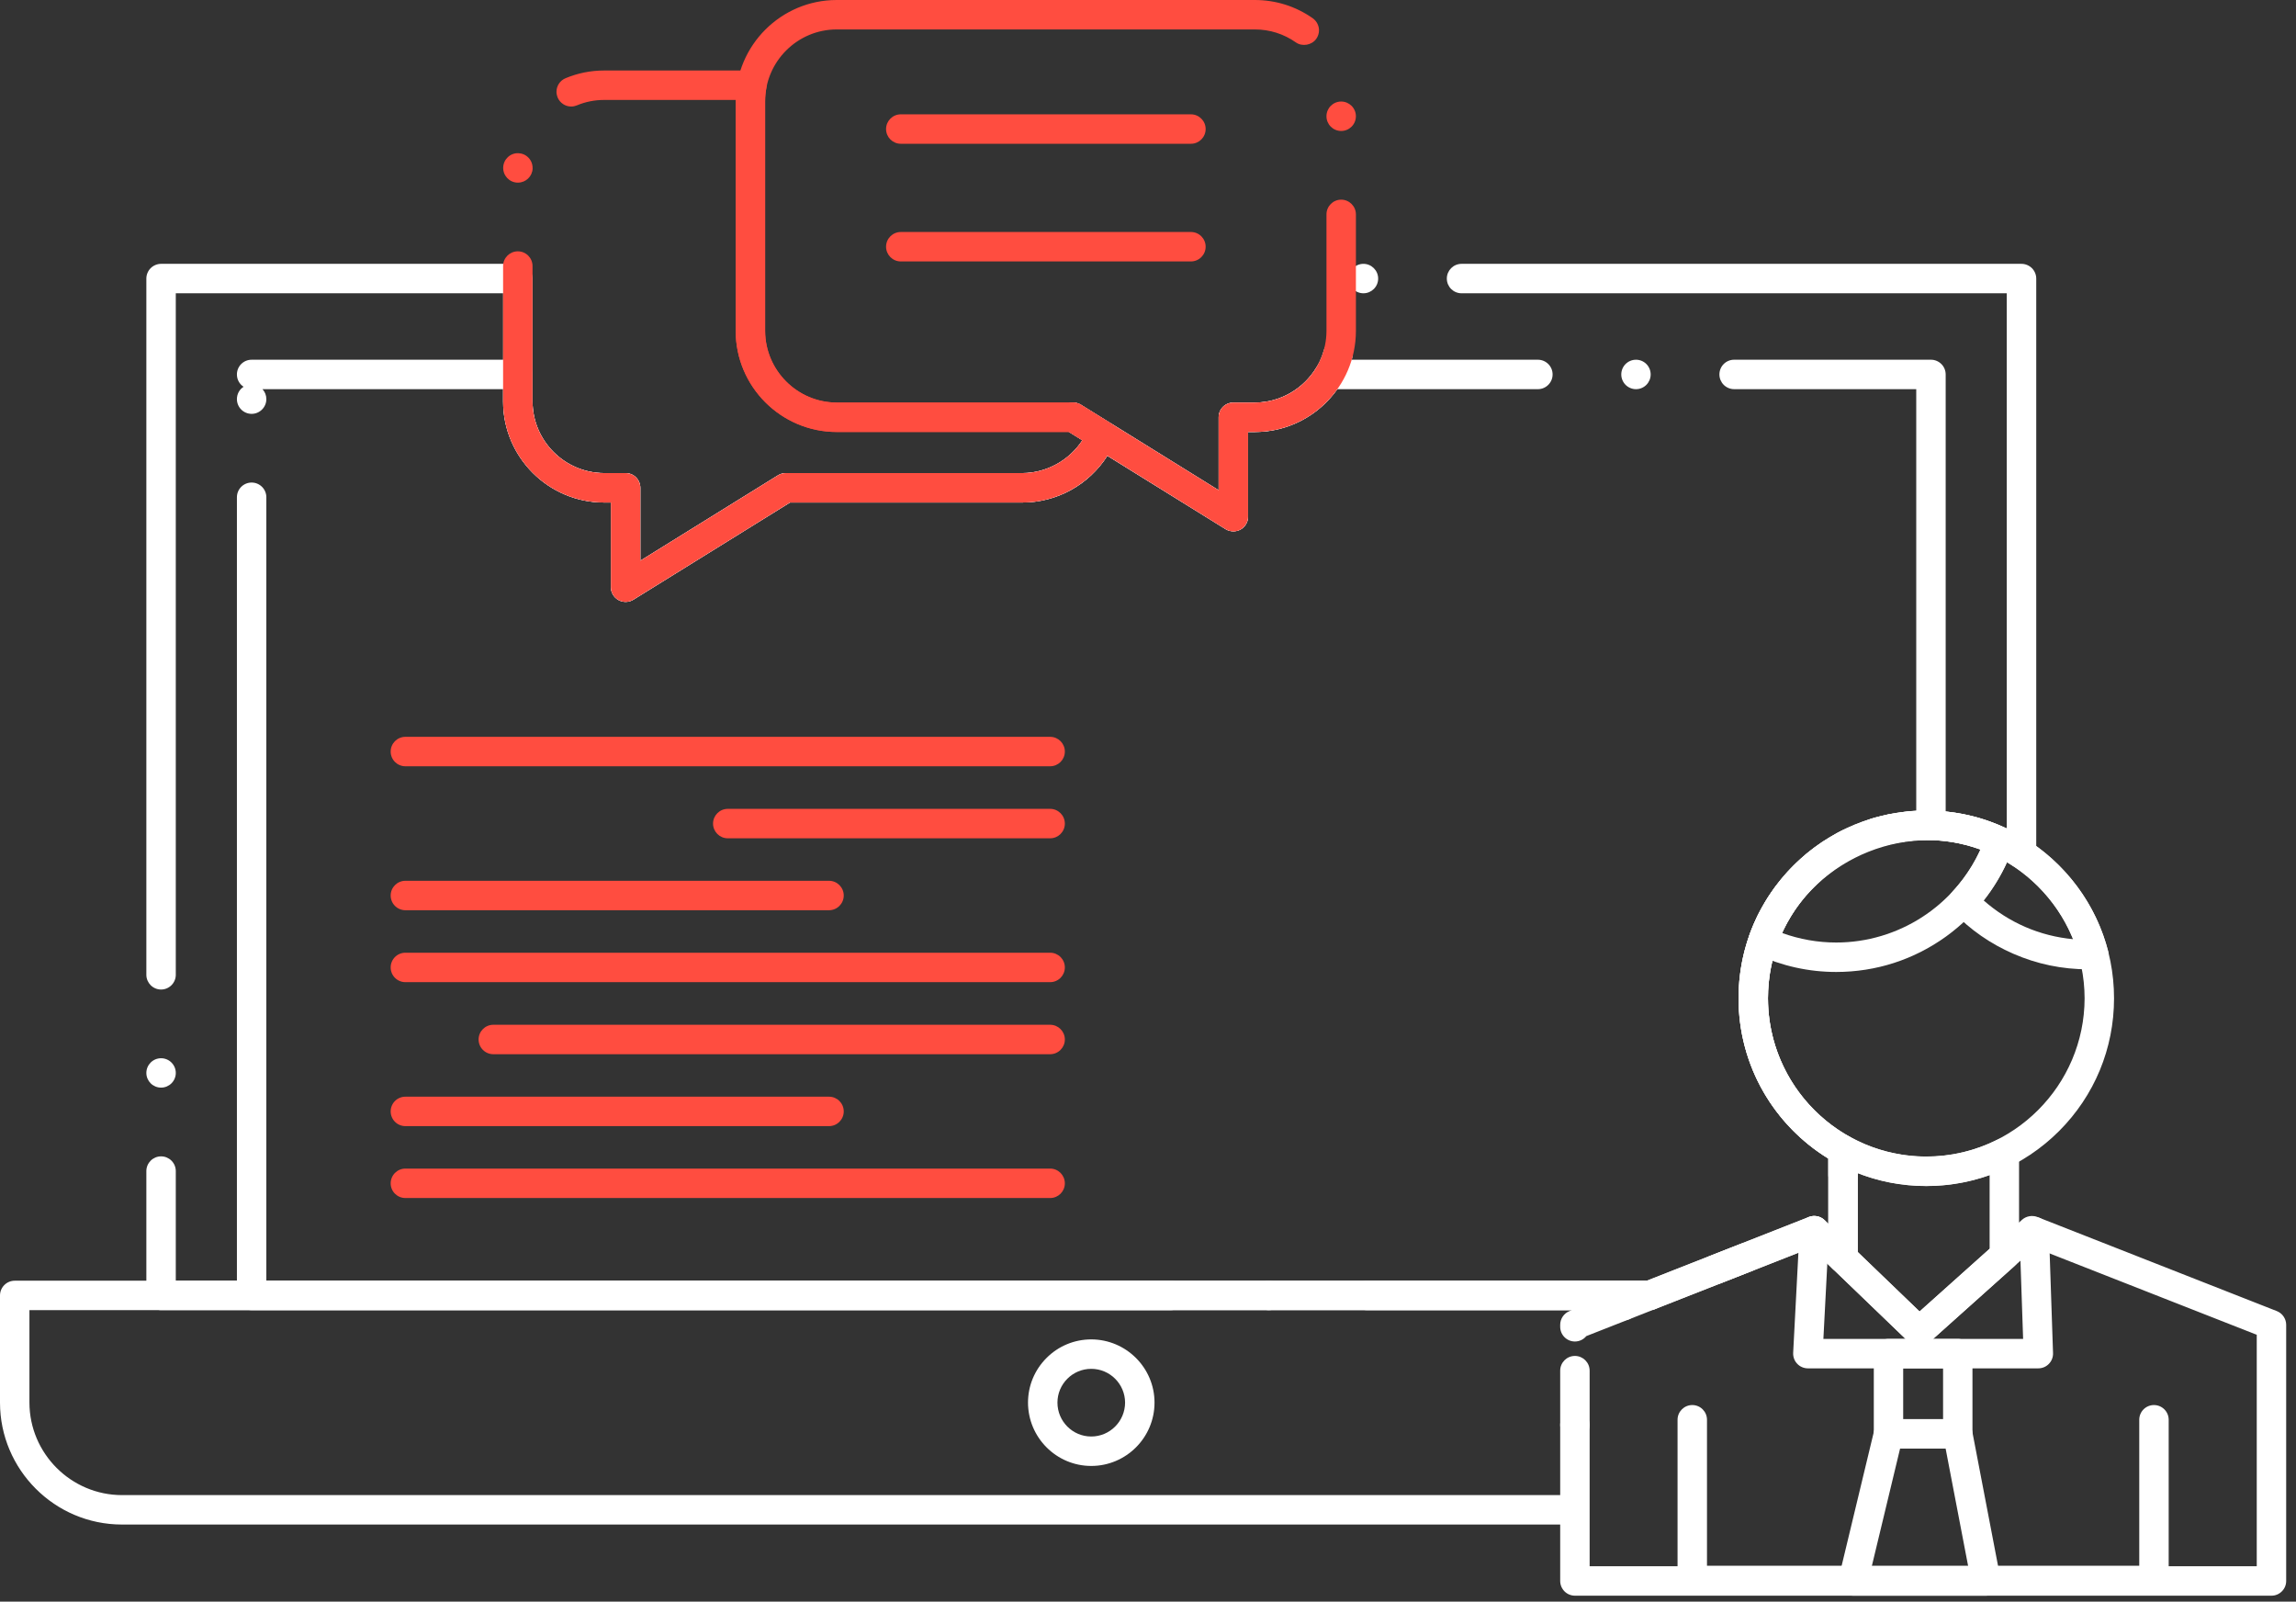 <svg width="195" height="136" viewBox="0 0 195 136" fill="none" xmlns="http://www.w3.org/2000/svg">
<rect x="0" y="0" width="195" height="136" fill="#333333" stroke="none"/>
<path d="M132.629 129.454H10.35C4.65 129.45 0.004 124.804 0 119.1V110C0 109.671 0.133 109.35 0.367 109.117C0.6 108.883 0.921 108.75 1.25 108.75H140.1C140.7 108.75 141.217 109.179 141.329 109.766C141.437 110.358 141.116 110.945 140.558 111.162L134.725 113.454C134.487 113.745 134.133 113.912 133.758 113.912C133.066 113.912 132.508 113.35 132.508 112.662V112.492C132.508 111.983 132.825 111.517 133.3 111.329L133.499 111.25H2.5V119.1C2.508 123.425 6.033 126.946 10.35 126.955H132.629C133.321 126.955 133.879 127.513 133.879 128.205C133.879 128.225 133.879 128.246 133.879 128.267C133.845 128.933 133.296 129.454 132.629 129.454ZM133.758 122.246C133.067 122.246 132.508 121.683 132.508 120.996C132.508 120.308 133.067 119.746 133.758 119.746C134.446 119.746 135.008 120.308 135.008 120.996C135.008 121.683 134.446 122.246 133.758 122.246ZM163 114.32C162.687 114.32 162.387 114.204 162.158 113.996L161.933 113.792C161.55 113.442 161.421 112.9 161.608 112.417C161.795 111.929 162.254 111.617 162.775 111.617H163.237C163.754 111.617 164.225 111.941 164.408 112.429C164.587 112.916 164.446 113.47 164.05 113.812L163.817 114.016C163.587 114.212 163.3 114.32 163 114.32Z" fill="white"/>
<path d="M140.101 111.25H13.68C13.351 111.25 13.03 111.117 12.796 110.883C12.563 110.65 12.43 110.329 12.43 110V99.441C12.43 98.75 12.992 98.191 13.68 98.191C14.367 98.191 14.93 98.75 14.93 99.441V108.75H139.864L147.885 105.6C148.168 105.487 148.484 105.483 148.772 105.587L148.785 105.596C148.785 105.596 148.789 105.596 148.793 105.596C149.101 105.717 149.343 105.946 149.48 106.25C149.489 106.266 149.497 106.288 149.505 106.304C149.56 106.454 149.589 106.608 149.589 106.763C149.589 107.279 149.276 107.738 148.797 107.925L140.559 111.163C140.414 111.221 140.259 111.25 140.101 111.25ZM155.639 107.25C155.317 107.25 155.009 107.125 154.772 106.9C154.276 106.421 154.263 105.625 154.743 105.129C155.205 104.65 156.026 104.633 156.51 105.096C157.005 105.575 157.018 106.371 156.543 106.867C156.301 107.113 155.984 107.25 155.639 107.25ZM156.53 101.004C155.843 101.004 155.28 100.446 155.28 99.754V98.375C152.997 96.975 151.085 95.008 149.755 92.683C148.38 90.287 147.655 87.55 147.655 84.771C147.651 80.337 149.417 76.25 152.626 73.258C154.126 71.859 155.855 70.762 157.768 70C159.697 69.233 161.714 68.841 163.764 68.841H163.773C166.098 68.841 168.343 69.35 170.435 70.354V24.904H124.13C123.439 24.904 122.88 24.346 122.88 23.654C122.88 22.967 123.439 22.404 124.13 22.404H171.685C172.014 22.404 172.338 22.538 172.572 22.771C172.805 23.004 172.939 23.325 172.939 23.654V72.5C172.939 72.962 172.685 73.388 172.276 73.604C171.876 73.816 171.368 73.791 170.993 73.541C168.839 72.104 166.339 71.342 163.764 71.342H163.755C160.309 71.342 156.876 72.704 154.334 75.083C151.601 77.646 150.155 80.996 150.155 84.771C150.155 89.671 152.826 94.191 157.135 96.562C157.53 96.783 157.78 97.2 157.78 97.659V99.754C157.78 100.446 157.217 101.004 156.53 101.004ZM13.68 92.354C12.992 92.354 12.43 91.796 12.43 91.109C12.43 90.417 12.992 89.859 13.68 89.859C14.367 89.859 14.93 90.417 14.93 91.109C14.93 91.796 14.367 92.354 13.68 92.354ZM13.68 84.025C12.992 84.025 12.43 83.462 12.43 82.775V23.654C12.43 23.325 12.563 23.004 12.796 22.771C13.03 22.538 13.351 22.404 13.68 22.404H43.98C44.309 22.404 44.63 22.538 44.863 22.771C45.096 23.004 45.23 23.325 45.23 23.654V34.096C45.238 37.438 47.963 40.167 51.309 40.171H53.134C53.463 40.171 53.788 40.304 54.017 40.538C54.251 40.771 54.384 41.092 54.384 41.421V47.613L66.08 40.358C66.276 40.238 66.509 40.171 66.743 40.171H86.838C88.859 40.171 90.809 39.104 91.926 37.388L90.488 36.492C90.247 36.346 90.072 36.125 89.976 35.863C89.972 35.854 89.968 35.846 89.968 35.838C89.934 35.75 89.918 35.658 89.905 35.567V35.538C89.88 35.304 89.93 35.067 90.038 34.858L90.051 34.829L90.055 34.825C90.059 34.821 90.063 34.813 90.068 34.804L90.101 34.746C90.105 34.746 90.105 34.742 90.105 34.742C90.138 34.692 90.176 34.646 90.213 34.6C90.23 34.584 90.243 34.571 90.255 34.559L90.288 34.525C90.288 34.521 90.293 34.521 90.297 34.517C90.301 34.513 90.305 34.508 90.309 34.504C90.401 34.421 90.505 34.35 90.618 34.3L90.655 34.283C90.659 34.283 90.659 34.279 90.663 34.279L90.684 34.271C90.78 34.233 90.876 34.209 90.972 34.196L90.98 34.213L90.976 34.192C91.263 34.154 91.559 34.217 91.809 34.371L103.501 41.625V35.434C103.501 35.1 103.634 34.779 103.868 34.546C104.101 34.317 104.426 34.184 104.751 34.184H106.593C109.297 34.184 111.701 32.354 112.435 29.738C112.614 29.092 113.322 28.688 113.976 28.871C114.639 29.058 115.026 29.75 114.839 30.413C114.343 32.179 113.264 33.775 111.806 34.9C110.293 36.063 108.489 36.679 106.581 36.684H106.001V43.871C106.001 44.325 105.755 44.742 105.359 44.963C104.972 45.179 104.472 45.167 104.093 44.934L94.051 38.704C92.459 41.184 89.759 42.667 86.826 42.671H67.097L53.792 50.921C53.413 51.158 52.917 51.171 52.53 50.95C52.13 50.729 51.884 50.313 51.884 49.858V42.671H51.309C46.584 42.667 42.734 38.821 42.73 34.096V24.904H14.93V82.775C14.93 83.463 14.367 84.025 13.68 84.025ZM115.797 24.904C115.105 24.904 114.547 24.346 114.547 23.654C114.547 22.967 115.105 22.404 115.797 22.404C116.484 22.404 117.047 22.967 117.047 23.654C117.047 24.346 116.484 24.904 115.797 24.904Z" fill="white"/>
<path d="M116.092 111.249C115.404 111.249 114.842 110.691 114.842 109.999C114.842 109.312 115.404 108.749 116.092 108.749H139.863L153.634 103.337C154.084 103.162 154.609 103.267 154.959 103.604L155.28 103.912V98.375C152.996 96.975 151.084 95.008 149.755 92.683C148.379 90.287 147.655 87.55 147.655 84.771C147.655 82.867 147.988 80.992 148.651 79.204L148.751 78.937C148.763 78.896 148.784 78.854 148.805 78.808L148.884 78.617C148.959 78.433 149.038 78.254 149.117 78.087L149.271 77.754L149.35 77.595C149.367 77.558 149.384 77.525 149.4 77.495L150.113 76.249C150.138 76.212 150.163 76.171 150.188 76.137C150.213 76.1 150.246 76.054 150.284 75.995C150.334 75.916 150.396 75.82 150.479 75.712L150.584 75.553C150.613 75.499 150.65 75.449 150.688 75.4L151.026 74.966C151.121 74.837 151.205 74.737 151.267 74.662C151.305 74.616 151.334 74.583 151.355 74.554L151.363 74.545C151.384 74.52 151.405 74.491 151.43 74.466L151.838 74.004C151.838 73.999 151.842 73.999 151.842 73.995L152.017 73.812C152.221 73.595 152.43 73.387 152.655 73.179L153.109 72.766C153.109 72.766 153.113 72.766 153.113 72.762L153.405 72.504C153.459 72.462 153.517 72.412 153.584 72.362C153.651 72.307 153.726 72.249 153.805 72.187L154.059 71.995C154.059 71.991 154.059 71.991 154.063 71.991L154.734 71.516C154.734 71.512 154.738 71.507 154.742 71.507L156.08 70.707H156.084L156.405 70.528L158.909 69.52L159.189 69.432C159.239 69.42 159.284 69.407 159.334 69.399L160.443 69.132L161.989 68.903C162.251 68.87 162.484 68.857 162.693 68.849L162.747 68.845V33.045H147.28C146.589 33.045 146.03 32.482 146.03 31.795C146.03 31.103 146.589 30.545 147.28 30.545H163.997C164.326 30.545 164.647 30.678 164.88 30.912C165.114 31.141 165.247 31.466 165.247 31.795V70.074C165.247 70.407 165.118 70.72 164.88 70.957C164.643 71.195 164.33 71.324 163.997 71.324L162.864 71.345C162.618 71.353 162.442 71.366 162.28 71.387L161.193 71.537L160.147 71.766L159.93 71.828C159.893 71.837 159.859 71.849 159.826 71.853L158.664 72.253L157.476 72.791L156.988 73.058C156.988 73.062 156.984 73.062 156.98 73.062L155.755 73.845L155.334 74.166C155.271 74.212 155.209 74.262 155.138 74.32C155.092 74.358 155.046 74.396 154.992 74.437L154.371 74.991C154.192 75.158 154.017 75.337 153.834 75.529L153.484 75.908C153.484 75.912 153.484 75.912 153.484 75.912L153.301 76.124C153.242 76.195 153.192 76.258 153.151 76.308C153.096 76.374 153.059 76.42 153.034 76.457C153.022 76.474 153.009 76.491 152.997 76.507L152.734 76.841C152.722 76.862 152.709 76.879 152.697 76.895L152.592 77.045C152.567 77.091 152.538 77.132 152.505 77.174C152.48 77.208 152.442 77.262 152.396 77.333C152.354 77.395 152.305 77.466 152.25 77.549L151.663 78.562C151.651 78.596 151.634 78.629 151.617 78.662L151.442 79.017C151.421 79.062 151.4 79.112 151.38 79.158L151.359 79.2C151.338 79.242 151.317 79.292 151.292 79.354C151.264 79.417 151.23 79.496 151.188 79.583C151.188 79.583 151.188 79.588 151.188 79.592L151.093 79.829C151.076 79.867 151.064 79.896 151.047 79.925L150.993 80.079C150.993 80.079 150.993 80.079 150.989 80.079C150.434 81.592 150.155 83.167 150.155 84.771C150.151 89.671 152.826 94.192 157.13 96.562C157.53 96.783 157.78 97.2 157.78 97.659V106.854C157.78 107.358 157.48 107.808 157.018 108.004C156.559 108.2 156.018 108.096 155.659 107.754L153.801 105.958L140.559 111.162C140.414 111.221 140.259 111.249 140.101 111.249H116.092ZM107.759 111.249C107.071 111.249 106.509 110.687 106.509 109.999C106.509 109.312 107.071 108.749 107.759 108.749C108.45 108.749 109.009 109.312 109.009 109.999C109.009 110.687 108.45 111.249 107.759 111.249ZM99.425 111.249H21.371C21.042 111.249 20.717 111.117 20.488 110.883C20.254 110.649 20.121 110.329 20.121 109.999V42.225C20.121 41.533 20.679 40.975 21.371 40.975C22.059 40.975 22.621 41.533 22.621 42.225V108.75H99.425C100.117 108.75 100.675 109.313 100.675 110C100.675 110.687 100.117 111.249 99.425 111.249ZM53.134 51.108C52.921 51.108 52.713 51.054 52.525 50.95C52.129 50.729 51.884 50.312 51.884 49.858V42.671H51.309C46.579 42.667 42.734 38.821 42.729 34.096V33.046H22.292C22.504 33.275 22.621 33.575 22.621 33.892C22.621 34.579 22.059 35.142 21.371 35.142C20.679 35.142 20.121 34.579 20.121 33.892C20.121 33.462 20.329 33.075 20.688 32.842C20.329 32.608 20.121 32.221 20.121 31.796C20.121 31.104 20.679 30.546 21.371 30.546H43.979C44.309 30.546 44.629 30.679 44.863 30.912C45.096 31.142 45.229 31.467 45.229 31.796V34.096C45.234 37.437 47.963 40.162 51.309 40.171H53.134C53.463 40.171 53.788 40.304 54.017 40.537C54.25 40.771 54.384 41.092 54.384 41.421V47.612L66.079 40.358C66.275 40.237 66.509 40.171 66.738 40.171H86.838C88.859 40.171 90.804 39.104 91.925 37.387L90.488 36.492C90.204 36.317 90.009 36.042 89.929 35.717C89.884 35.517 89.888 35.312 89.938 35.121L89.946 35.092C89.946 35.092 89.946 35.087 89.946 35.083C89.95 35.079 89.95 35.071 89.95 35.067L89.959 35.042C89.963 35.033 89.963 35.029 89.967 35.025L89.975 34.996C89.979 34.983 89.984 34.975 89.988 34.967C89.988 34.967 89.988 34.967 89.988 34.962C90.017 34.896 90.046 34.833 90.088 34.771L90.179 34.637C90.184 34.637 90.184 34.633 90.188 34.633C90.267 34.533 90.367 34.446 90.479 34.375L90.496 34.387L90.484 34.371L90.517 34.35L90.525 34.346C90.734 34.229 90.975 34.167 91.213 34.183C91.421 34.192 91.625 34.258 91.809 34.371L103.5 41.625V35.433C103.5 35.1 103.634 34.779 103.867 34.546C104.101 34.312 104.421 34.179 104.755 34.179H106.58C108.713 34.179 110.721 33.021 111.826 31.158C112.051 30.779 112.463 30.546 112.901 30.546H130.613C131.301 30.546 131.863 31.104 131.863 31.796C131.863 32.483 131.301 33.046 130.613 33.046H113.58C111.963 35.321 109.346 36.679 106.58 36.679H106V43.871C106 44.325 105.754 44.742 105.359 44.962C104.971 45.179 104.471 45.167 104.092 44.933L94.05 38.704C92.459 41.183 89.759 42.667 86.825 42.671H67.096L53.796 50.921C53.596 51.046 53.367 51.108 53.134 51.108ZM138.946 33.046C138.254 33.046 137.696 32.483 137.696 31.796C137.696 31.104 138.254 30.546 138.946 30.546C139.634 30.546 140.192 31.104 140.192 31.796C140.192 32.483 139.634 33.046 138.946 33.046Z" fill="white"/>
<path d="M92.679 124.479C89.721 124.479 87.313 122.067 87.309 119.1C87.309 117.667 87.871 116.321 88.884 115.308C89.896 114.295 91.242 113.737 92.679 113.733C95.642 113.738 98.054 116.145 98.054 119.1C98.054 122.067 95.642 124.479 92.679 124.479ZM92.679 116.233C91.096 116.233 89.809 117.521 89.809 119.1C89.809 120.688 91.096 121.979 92.679 121.979C94.263 121.979 95.55 120.687 95.554 119.1C95.55 117.521 94.263 116.233 92.679 116.233Z" fill="white"/>
<path d="M53.133 51.108C52.924 51.108 52.712 51.054 52.524 50.95C52.129 50.729 51.883 50.312 51.883 49.858V42.671H51.308C46.583 42.666 42.733 38.821 42.728 34.096V22.591C42.728 21.9 43.291 21.341 43.978 21.341C44.67 21.341 45.228 21.9 45.228 22.591V34.096C45.237 37.437 47.962 40.166 51.308 40.171H53.133C53.462 40.171 53.787 40.304 54.02 40.537C54.249 40.771 54.383 41.092 54.383 41.421V47.612L66.079 40.358C66.278 40.237 66.504 40.171 66.737 40.171H86.837C88.858 40.171 90.803 39.104 91.924 37.387L90.791 36.683H71.062C66.337 36.679 62.487 32.829 62.483 28.104V8.575C62.483 8.546 62.483 8.516 62.483 8.487H51.308C50.504 8.487 49.724 8.641 48.991 8.95C48.837 9.012 48.678 9.046 48.512 9.046C48.008 9.046 47.553 8.741 47.358 8.275C47.295 8.116 47.262 7.954 47.262 7.787C47.266 7.283 47.57 6.833 48.033 6.641C49.074 6.208 50.17 5.987 51.299 5.987H63.862C64.237 5.987 64.587 6.154 64.824 6.446C65.066 6.733 65.162 7.108 65.087 7.479C65.02 7.837 64.983 8.196 64.983 8.575V28.104C64.991 31.45 67.716 34.175 71.062 34.183H91.145C91.379 34.183 91.612 34.25 91.808 34.371L94.233 35.879C94.754 36.2 94.962 36.867 94.724 37.429C94.074 38.958 92.999 40.262 91.612 41.2C90.195 42.158 88.537 42.671 86.824 42.671H67.095L53.791 50.921C53.595 51.046 53.366 51.108 53.133 51.108ZM43.987 15.508C43.97 15.508 43.949 15.508 43.933 15.508C43.245 15.479 42.708 14.896 42.737 14.208C42.766 13.517 43.345 12.979 44.037 13.008C44.37 13.025 44.678 13.166 44.904 13.412C45.129 13.654 45.245 13.971 45.233 14.304C45.237 14.304 45.237 14.308 45.237 14.308C45.208 14.983 44.658 15.508 43.987 15.508Z" fill="#FF4D40"/>
<path d="M104.749 45.121C104.52 45.121 104.29 45.054 104.09 44.933L90.791 36.679H71.057C66.332 36.675 62.487 32.829 62.482 28.104V8.575C62.487 3.85 66.332 0.004 71.057 0H106.578C108.345 0 110.044 0.533 111.491 1.55C111.495 1.554 111.495 1.554 111.495 1.554C111.824 1.788 112.02 2.167 112.024 2.567C112.024 2.829 111.945 3.079 111.795 3.292C111.416 3.837 110.599 3.983 110.057 3.6C109.032 2.879 107.828 2.5 106.578 2.5H71.057C67.716 2.504 64.991 5.229 64.982 8.575V28.104C64.991 31.45 67.716 34.175 71.057 34.183H91.145C91.378 34.183 91.607 34.246 91.807 34.371L103.499 41.625V35.433C103.499 35.104 103.632 34.779 103.866 34.546C104.1 34.317 104.42 34.183 104.749 34.183H106.579C109.924 34.175 112.649 31.45 112.658 28.104V18.204C112.658 17.517 113.216 16.954 113.908 16.954C114.595 16.954 115.158 17.517 115.158 18.204V28.104C115.154 32.829 111.304 36.675 106.579 36.679H105.999V43.871C105.999 44.325 105.753 44.742 105.357 44.962C105.174 45.067 104.962 45.121 104.749 45.121ZM113.907 11.121C113.216 11.121 112.657 10.562 112.657 9.871C112.657 9.183 113.216 8.621 113.907 8.621C114.595 8.621 115.157 9.183 115.157 9.871C115.157 10.562 114.595 11.121 113.907 11.121Z" fill="#FF4D40"/>
<path d="M101.146 12.208H76.504C75.816 12.208 75.254 11.65 75.254 10.958C75.254 10.271 75.816 9.708 76.504 9.708H101.146C101.837 9.708 102.396 10.271 102.396 10.958C102.396 11.65 101.837 12.208 101.146 12.208Z" fill="#FF4D40"/>
<path d="M101.146 22.2H76.504C75.816 22.2 75.254 21.637 75.254 20.95C75.254 20.258 75.816 19.7 76.504 19.7H101.146C101.837 19.7 102.396 20.258 102.396 20.95C102.396 21.637 101.837 22.2 101.146 22.2Z" fill="#FF4D40"/>
<path d="M89.188 65.067H34.43C33.738 65.067 33.18 64.509 33.18 63.817C33.18 63.129 33.738 62.567 34.43 62.567H89.188C89.88 62.567 90.438 63.129 90.438 63.817C90.438 64.509 89.88 65.067 89.188 65.067Z" fill="#FF4D40"/>
<path d="M89.188 71.183H61.809C61.121 71.183 60.559 70.625 60.559 69.933C60.559 69.246 61.121 68.683 61.809 68.683H89.188C89.879 68.683 90.438 69.246 90.438 69.933C90.438 70.625 89.879 71.183 89.188 71.183Z" fill="#FF4D40"/>
<path d="M70.409 77.291H34.43C33.738 77.291 33.18 76.728 33.18 76.041C33.18 75.354 33.738 74.791 34.43 74.791H70.409C71.1 74.791 71.659 75.354 71.659 76.041C71.659 76.729 71.1 77.291 70.409 77.291Z" fill="#FF4D40"/>
<path d="M89.188 83.399H34.43C33.738 83.399 33.18 82.837 33.18 82.149C33.18 81.458 33.738 80.899 34.43 80.899H89.188C89.88 80.899 90.438 81.458 90.438 82.149C90.438 82.837 89.88 83.399 89.188 83.399Z" fill="#FF4D40"/>
<path d="M89.188 89.517H41.897C41.205 89.517 40.647 88.954 40.647 88.267C40.647 87.579 41.205 87.017 41.897 87.017H89.188C89.88 87.017 90.438 87.579 90.438 88.267C90.438 88.954 89.88 89.517 89.188 89.517Z" fill="#FF4D40"/>
<path d="M70.409 95.624H34.43C33.738 95.624 33.18 95.062 33.18 94.374C33.18 93.683 33.738 93.124 34.43 93.124H70.409C71.1 93.124 71.659 93.683 71.659 94.374C71.659 95.062 71.1 95.624 70.409 95.624Z" fill="#FF4D40"/>
<path d="M89.188 101.729H34.43C33.738 101.729 33.18 101.171 33.18 100.483C33.18 99.791 33.738 99.229 34.43 99.229H89.188C89.88 99.229 90.438 99.791 90.438 100.483C90.438 101.171 89.88 101.729 89.188 101.729Z" fill="#FF4D40"/>
<path d="M163.6 100.713C159.338 100.713 155.333 99.054 152.321 96.046C149.312 93.034 147.654 89.029 147.654 84.771C147.654 80.508 149.312 76.504 152.321 73.492C155.333 70.484 159.338 68.825 163.6 68.825C167.858 68.825 171.862 70.484 174.875 73.492C177.887 76.504 179.546 80.508 179.546 84.771C179.546 89.029 177.888 93.033 174.875 96.046C171.862 99.054 167.858 100.713 163.6 100.713ZM163.6 71.325C156.2 71.338 150.166 77.371 150.15 84.771C150.166 92.171 156.2 98.2 163.6 98.213C171 98.201 177.033 92.171 177.046 84.771C177.033 77.371 170.999 71.338 163.6 71.325Z" fill="white"/>
<path d="M177.342 82.308H177.338C175.134 82.308 173.001 81.863 170.992 80.987C169.051 80.145 167.321 78.942 165.855 77.408C165.397 76.933 165.388 76.179 165.838 75.696C167.088 74.346 168.034 72.779 168.647 71.038C168.759 70.709 169.013 70.438 169.338 70.3C169.663 70.167 170.034 70.175 170.354 70.321C172.447 71.3 174.342 72.754 175.83 74.534C177.35 76.35 178.429 78.433 179.034 80.729C179.134 81.108 179.054 81.5 178.813 81.808C178.576 82.121 178.217 82.296 177.826 82.296H177.813C177.767 82.296 177.713 82.3 177.647 82.3C177.563 82.304 177.459 82.308 177.342 82.308ZM168.472 76.458C170.617 78.35 173.251 79.488 176.08 79.75C174.98 77.025 172.988 74.704 170.463 73.204C169.934 74.367 169.263 75.463 168.472 76.458Z" fill="white"/>
<path d="M155.95 82.533C153.616 82.533 151.345 82.029 149.2 81.037C148.612 80.767 148.333 80.1 148.545 79.487C150.787 73.112 156.833 68.825 163.6 68.825C165.962 68.825 168.237 69.329 170.354 70.32C170.937 70.596 171.216 71.258 171 71.866C169.916 74.958 167.937 77.604 165.27 79.529C162.545 81.491 159.325 82.533 155.95 82.533ZM151.345 79.221C152.833 79.758 154.383 80.033 155.95 80.033C161.22 80.033 166.025 76.933 168.203 72.133C166.733 71.596 165.187 71.325 163.599 71.325C158.333 71.325 153.525 74.421 151.345 79.221Z" fill="white"/>
<path d="M192.916 135.496H133.758C133.429 135.496 133.104 135.362 132.874 135.129C132.641 134.895 132.508 134.575 132.508 134.246V116.387C132.508 115.7 133.066 115.137 133.758 115.137C134.445 115.137 135.008 115.7 135.008 116.387V132.996H191.666V113.342L172.833 105.946L163.833 114C163.362 114.421 162.587 114.408 162.133 113.971L153.799 105.959L146.099 108.988C145.954 109.042 145.799 109.071 145.641 109.071C145.124 109.071 144.666 108.763 144.479 108.279C144.42 108.134 144.391 107.979 144.391 107.821C144.391 107.304 144.704 106.846 145.187 106.659L153.633 103.338C154.083 103.163 154.608 103.267 154.958 103.6L163.029 111.363L171.737 103.571C172.083 103.263 172.595 103.171 173.029 103.338L193.37 111.329C193.845 111.513 194.166 111.984 194.166 112.492V134.246C194.166 134.584 194.033 134.896 193.799 135.129C193.562 135.367 193.249 135.496 192.916 135.496ZM137.887 112.121C137.37 112.121 136.912 111.808 136.72 111.325C136.599 111.017 136.607 110.674 136.741 110.371C136.874 110.062 137.116 109.829 137.429 109.704C137.574 109.649 137.729 109.621 137.887 109.621C138.404 109.621 138.862 109.929 139.049 110.412C139.299 111.054 138.983 111.779 138.341 112.033C138.195 112.092 138.041 112.121 137.887 112.121Z" fill="white"/>
<path d="M182.937 135.454H143.725C143.395 135.454 143.075 135.321 142.841 135.087C142.608 134.854 142.475 134.533 142.475 134.204V120.558C142.475 119.866 143.038 119.308 143.725 119.308C144.416 119.308 144.975 119.866 144.975 120.558V132.954H181.687V120.558C181.687 119.866 182.245 119.308 182.937 119.308C183.625 119.308 184.187 119.866 184.187 120.558V134.204C184.187 134.537 184.054 134.85 183.82 135.087C183.583 135.325 183.27 135.454 182.937 135.454Z" fill="white"/>
<path d="M173.115 116.192H153.544C153.203 116.192 152.869 116.05 152.636 115.8C152.399 115.554 152.278 115.217 152.294 114.875L152.84 104.438C152.878 103.75 153.457 103.213 154.153 103.254C154.84 103.292 155.374 103.879 155.336 104.567L154.861 113.691H171.824L171.515 104.62C171.515 104.616 171.515 104.616 171.515 104.612C171.503 104.283 171.624 103.966 171.849 103.724C172.078 103.478 172.386 103.337 172.72 103.328C172.736 103.328 172.749 103.328 172.765 103.328C173.44 103.328 173.99 103.858 174.015 104.533L174.365 114.9C174.378 115.237 174.249 115.566 174.015 115.808C173.782 116.054 173.453 116.192 173.115 116.192Z" fill="white"/>
<path d="M166.276 123.004H160.393C160.063 123.004 159.739 122.871 159.505 122.637C159.276 122.403 159.143 122.083 159.143 121.754V114.941C159.143 114.612 159.276 114.291 159.505 114.058C159.739 113.825 160.063 113.691 160.393 113.691H166.276C166.601 113.691 166.926 113.825 167.159 114.058C167.388 114.292 167.522 114.612 167.522 114.941V121.754C167.522 122.088 167.393 122.4 167.159 122.637C166.921 122.875 166.605 123.004 166.276 123.004ZM161.638 120.504H165.026V116.191H161.638V120.504Z" fill="white"/>
<path d="M168.667 135.496H157.384C157 135.496 156.642 135.325 156.405 135.021C156.163 134.716 156.08 134.329 156.171 133.953L159.175 121.462C159.308 120.899 159.809 120.504 160.392 120.504H166.271C166.871 120.504 167.387 120.933 167.5 121.52L169.896 134.012C169.967 134.374 169.867 134.758 169.633 135.041C169.396 135.325 169.037 135.496 168.667 135.496ZM158.971 132.996H167.158L165.242 123.004H161.375L158.971 132.996Z" fill="white"/>
<path d="M163.233 114.104H162.775C162.45 114.104 162.141 113.983 161.908 113.758L155.663 107.746C155.417 107.512 155.279 107.183 155.279 106.846V97.646C155.279 97.204 155.513 96.792 155.892 96.571C156.267 96.35 156.754 96.342 157.133 96.55C159.091 97.633 161.329 98.204 163.6 98.204C165.726 98.204 167.767 97.721 169.671 96.763C170.05 96.575 170.525 96.596 170.888 96.817C171.258 97.046 171.479 97.446 171.479 97.884V106.601C171.479 106.955 171.329 107.292 171.063 107.529L164.071 113.788C163.838 113.991 163.542 114.104 163.233 114.104ZM157.779 106.313L163.029 111.363L168.979 106.038V99.775C167.254 100.391 165.446 100.704 163.604 100.704H163.592C161.588 100.704 159.629 100.337 157.78 99.612V106.313H157.779Z" fill="white"/>
</svg>
